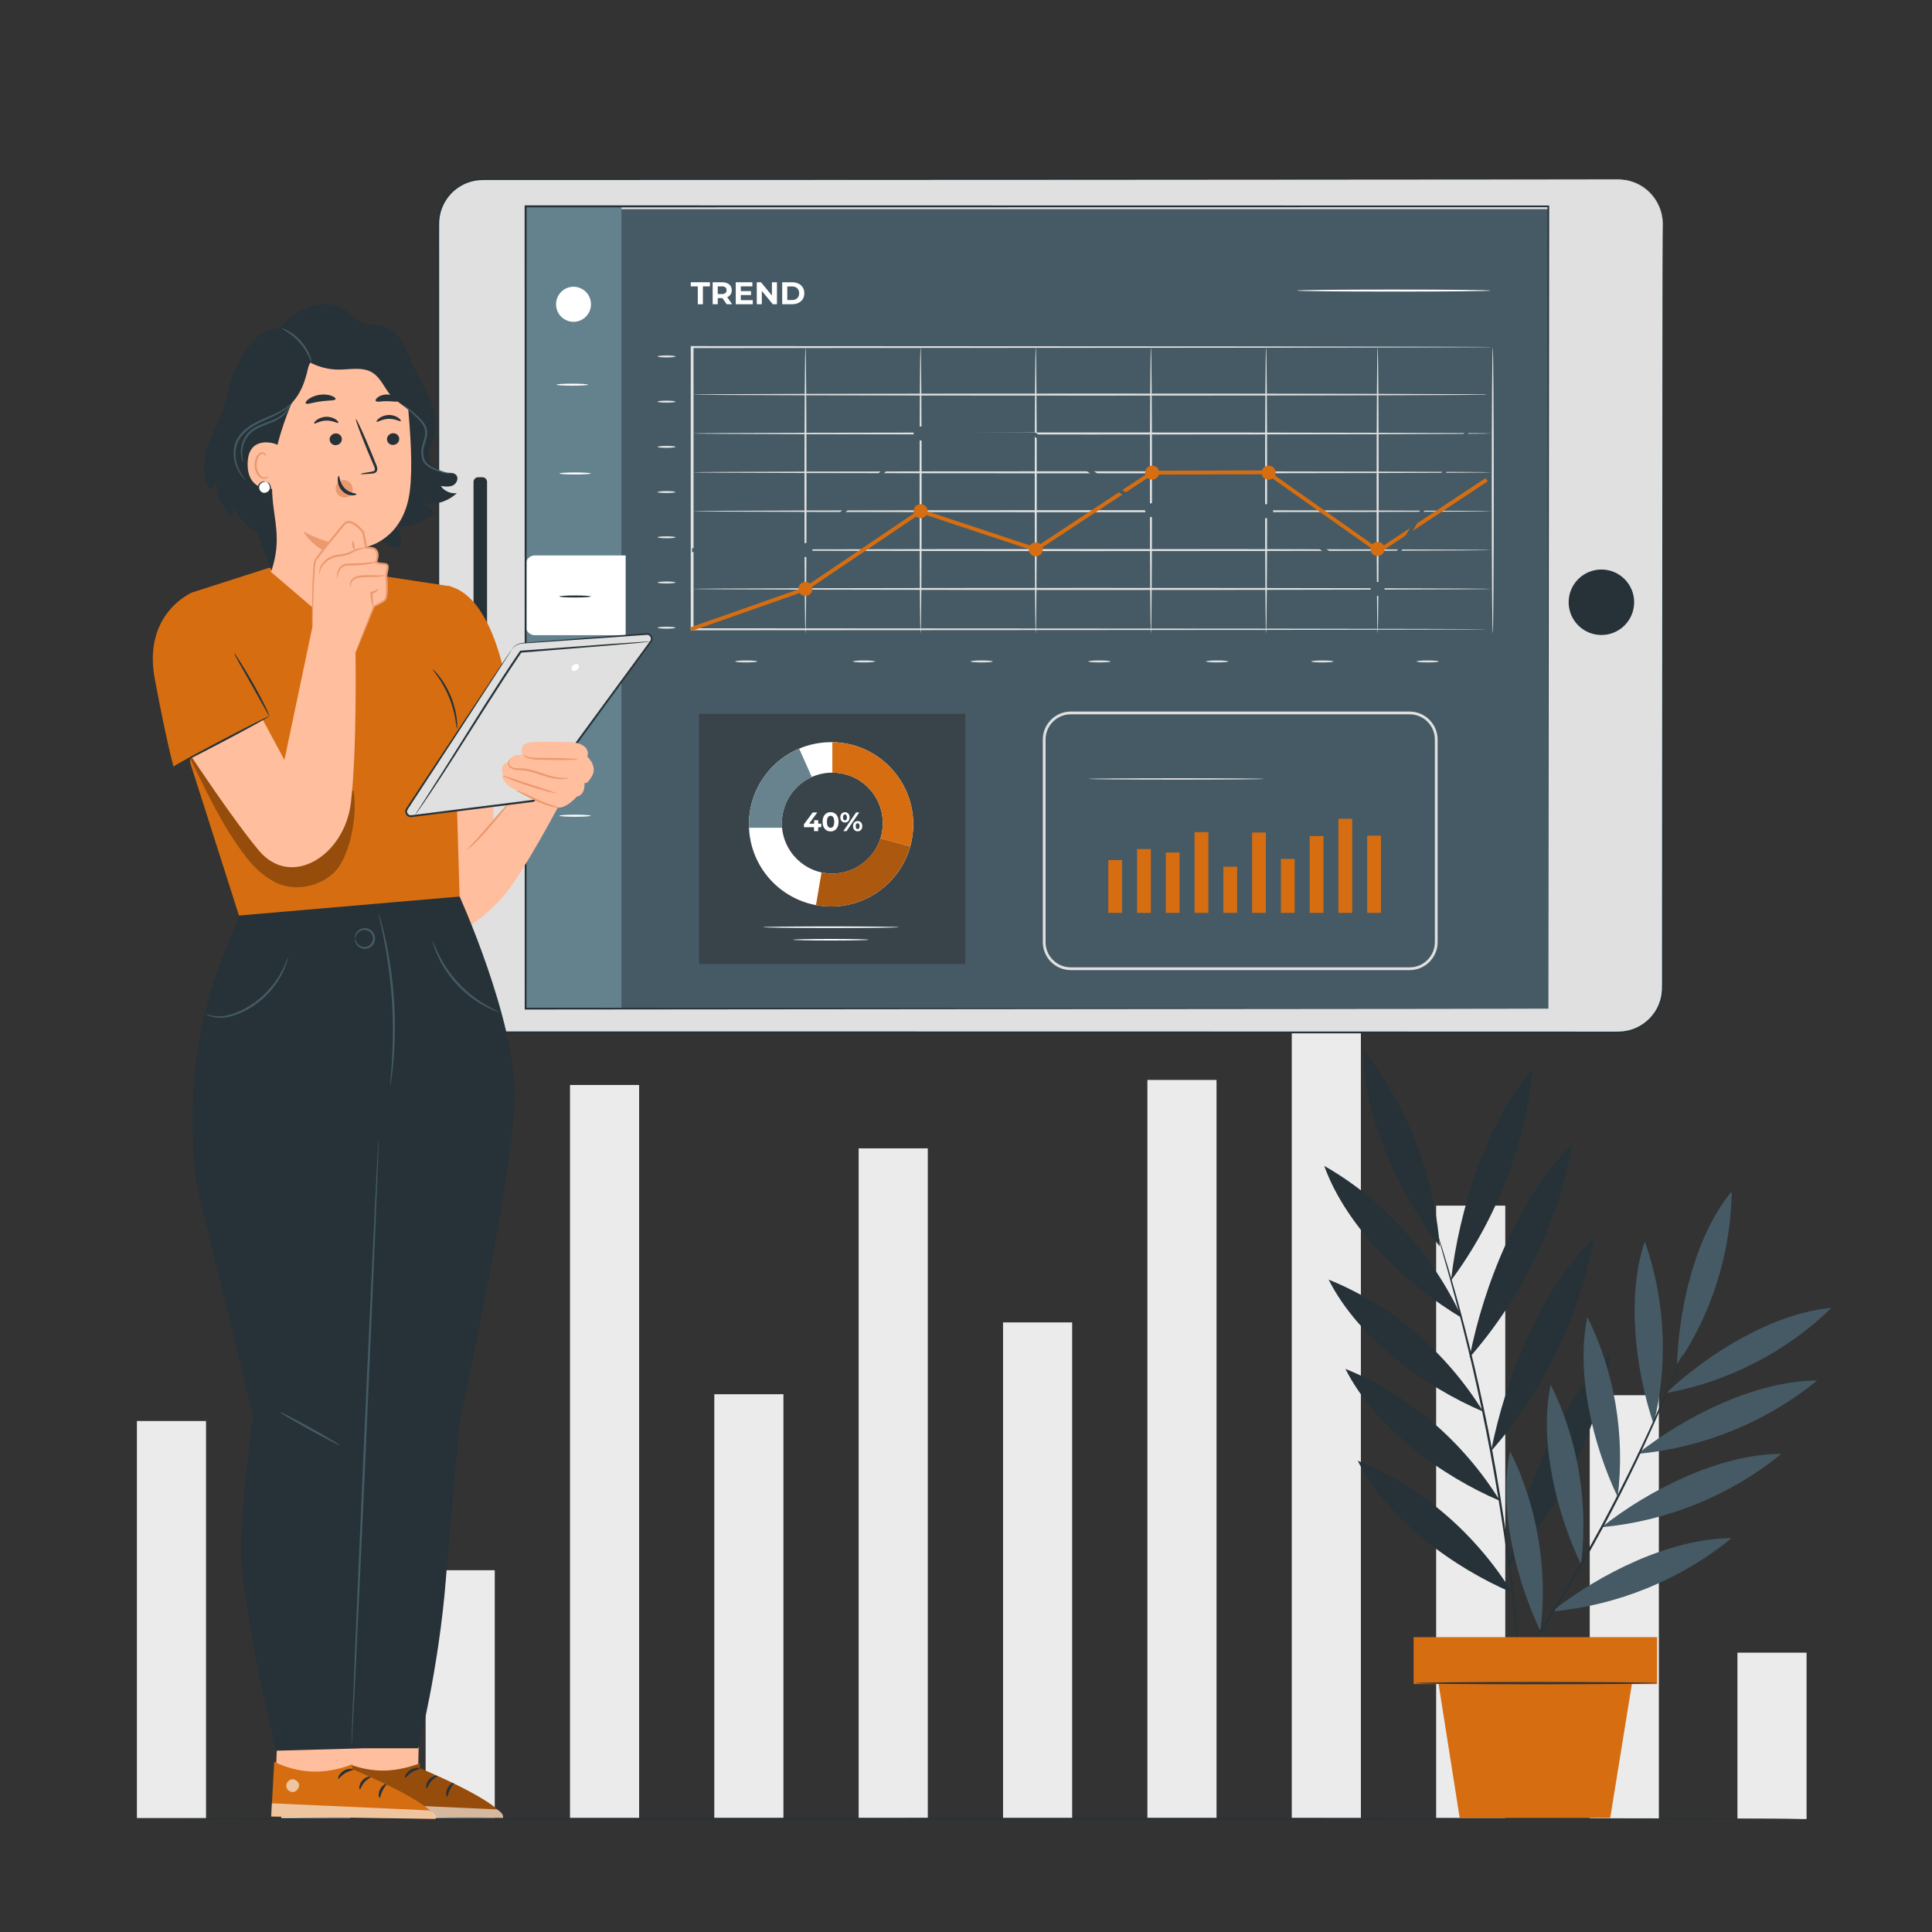 <svg width="86" height="86" viewBox="0 0 86 86" fill="none" xmlns="http://www.w3.org/2000/svg">
<rect x="0" y="0" width="86" height="86" fill="#333333" stroke="none"/>
<path d="M34.873 62.062H31.796V80.927H34.873V62.062Z" fill="#EBEBEB"/>
<path d="M73.842 62.106H70.765V80.972H73.842V62.106Z" fill="#EBEBEB"/>
<path d="M80.417 73.566H77.34V80.972H80.417V73.566Z" fill="#EBEBEB"/>
<path d="M9.171 63.254H6.094V80.928H9.171V63.254Z" fill="#EBEBEB"/>
<path d="M15.597 49.734H12.52V80.928H15.597V49.734Z" fill="#EBEBEB"/>
<path d="M22.023 69.896H18.946V80.928H22.023V69.896Z" fill="#EBEBEB"/>
<path d="M28.45 48.296H25.373V80.928H28.45V48.296Z" fill="#EBEBEB"/>
<path d="M41.299 51.117H38.222V80.927H41.299V51.117Z" fill="#EBEBEB"/>
<path d="M47.726 58.865H44.649V80.929H47.726V58.865Z" fill="#EBEBEB"/>
<path d="M54.152 48.072H51.075V80.927H54.152V48.072Z" fill="#EBEBEB"/>
<path d="M60.578 42.445H57.501V80.927H60.578V42.445Z" fill="#EBEBEB"/>
<path d="M67.005 53.667H63.928V80.928H67.005V53.667Z" fill="#EBEBEB"/>
<path d="M80.203 80.966C80.203 80.991 63.16 81.011 42.142 81.011C21.117 81.011 4.078 80.991 4.078 80.966C4.078 80.941 21.117 80.921 42.142 80.921C63.16 80.921 80.203 80.941 80.203 80.966Z" fill="#263238"/>
<path d="M67.317 70.897C64.744 69.805 61.766 67.658 60.438 65.024C63.212 66.139 65.659 68.228 67.317 70.897Z" fill="#263238"/>
<path d="M66.769 66.809C64.197 65.717 61.219 63.569 59.89 60.935C62.665 62.05 65.112 64.139 66.769 66.809Z" fill="#263238"/>
<path d="M66.02 62.835C63.448 61.743 60.47 59.595 59.142 56.961C61.916 58.076 64.363 60.165 66.02 62.835Z" fill="#263238"/>
<path d="M65.085 58.672C62.659 57.233 59.954 54.691 58.946 51.898C61.571 53.39 63.755 55.799 65.085 58.672Z" fill="#263238"/>
<path d="M64.089 55.488C62.32 53.175 60.672 49.734 60.694 46.751C62.63 49.192 63.837 52.3 64.089 55.488Z" fill="#263238"/>
<path d="M64.588 57.001C64.945 53.874 66.161 49.941 68.227 47.596C67.899 50.947 66.604 54.292 64.588 57.001Z" fill="#263238"/>
<path d="M65.415 60.422C66.045 57.198 67.636 53.21 69.981 50.948C69.364 54.408 67.74 57.778 65.415 60.422Z" fill="#263238"/>
<path d="M66.373 64.594C67.002 61.369 68.594 57.381 70.939 55.12C70.321 58.58 68.697 61.95 66.373 64.594Z" fill="#263238"/>
<path d="M67.136 69.715C67.765 66.491 69.357 62.503 71.702 60.241C71.084 63.701 69.46 67.071 67.136 69.715Z" fill="#263238"/>
<path d="M63.969 54.875C63.971 54.875 63.978 54.891 63.989 54.923C64.002 54.961 64.018 55.009 64.038 55.068C64.081 55.202 64.141 55.389 64.216 55.625C64.371 56.11 64.58 56.816 64.825 57.692C65.071 58.567 65.342 59.616 65.622 60.786C65.896 61.956 66.176 63.249 66.434 64.613C66.689 65.978 66.897 67.284 67.067 68.475C67.231 69.666 67.359 70.742 67.448 71.647C67.538 72.552 67.599 73.285 67.632 73.793C67.647 74.041 67.659 74.236 67.668 74.377C67.671 74.44 67.674 74.49 67.675 74.53C67.677 74.564 67.676 74.582 67.674 74.582C67.673 74.582 67.67 74.565 67.665 74.531C67.661 74.491 67.655 74.441 67.648 74.379C67.635 74.238 67.616 74.043 67.593 73.796C67.549 73.29 67.476 72.558 67.377 71.655C67.279 70.751 67.144 69.677 66.975 68.488C66.801 67.299 66.59 65.995 66.335 64.632C66.078 63.269 65.801 61.978 65.532 60.807C65.257 59.637 64.994 58.588 64.756 57.711C64.52 56.833 64.322 56.124 64.179 55.637C64.111 55.398 64.057 55.21 64.019 55.074C64.003 55.014 63.99 54.965 63.98 54.926C63.971 54.893 63.968 54.876 63.969 54.875Z" fill="#263238"/>
<path d="M68.568 72.599C67.478 70.315 66.684 67.103 67.219 64.596C68.43 67.02 68.909 69.866 68.568 72.599Z" fill="#455A64"/>
<path d="M70.376 69.64C69.285 67.356 68.492 64.144 69.028 61.637C70.237 64.061 70.717 66.907 70.376 69.64Z" fill="#455A64"/>
<path d="M72.008 66.633C70.918 64.348 70.124 61.136 70.66 58.629C71.87 61.053 72.349 63.9 72.008 66.633Z" fill="#455A64"/>
<path d="M73.608 63.391C72.796 60.972 72.389 57.676 73.217 55.265C74.13 57.838 74.269 60.728 73.608 63.391Z" fill="#455A64"/>
<path d="M74.651 60.732C74.731 58.16 75.487 54.938 77.085 53.038C77.046 55.796 76.18 58.533 74.651 60.732Z" fill="#455A64"/>
<path d="M74.169 62.009C76.061 60.224 78.938 58.451 81.525 58.219C79.533 60.166 76.916 61.514 74.169 62.009Z" fill="#455A64"/>
<path d="M72.894 64.715C75.014 63.035 78.165 61.457 80.888 61.451C78.65 63.289 75.806 64.45 72.894 64.715Z" fill="#455A64"/>
<path d="M71.3 67.978C73.421 66.298 76.571 64.721 79.295 64.715C77.057 66.553 74.213 67.714 71.3 67.978Z" fill="#455A64"/>
<path d="M69.079 71.734C71.2 70.054 74.35 68.477 77.074 68.47C74.836 70.309 71.992 71.47 69.079 71.734Z" fill="#455A64"/>
<path d="M74.899 60.267C74.9 60.268 74.896 60.282 74.887 60.31C74.875 60.343 74.861 60.382 74.843 60.431C74.8 60.544 74.741 60.699 74.666 60.894C74.511 61.295 74.275 61.871 73.972 62.578C73.367 63.992 72.47 65.922 71.356 67.989C70.798 69.022 70.239 69.992 69.715 70.864C69.186 71.733 68.696 72.507 68.269 73.147C67.844 73.788 67.491 74.301 67.24 74.65C67.117 74.819 67.02 74.953 66.95 75.051C66.918 75.093 66.893 75.126 66.872 75.154C66.854 75.177 66.844 75.189 66.843 75.188C66.842 75.186 66.849 75.173 66.864 75.149C66.883 75.119 66.906 75.084 66.934 75.04C67.001 74.939 67.093 74.802 67.209 74.629C67.451 74.273 67.795 73.755 68.213 73.11C68.632 72.466 69.115 71.689 69.639 70.818C70.158 69.944 70.714 68.975 71.272 67.944C72.385 65.879 73.29 63.957 73.91 62.551C74.221 61.848 74.466 61.276 74.631 60.879C74.713 60.687 74.778 60.535 74.825 60.424C74.847 60.376 74.864 60.338 74.878 60.306C74.89 60.28 74.897 60.267 74.899 60.267Z" fill="#263238"/>
<path d="M73.763 72.876H62.925V74.965H64.038L64.976 80.922H71.676L72.64 74.965H73.763V72.876Z" fill="#D66D11"/>
<path d="M73.76 74.921C73.76 74.893 71.351 74.871 68.38 74.871C65.408 74.871 63 74.893 63 74.921C63 74.949 65.408 74.972 68.38 74.972C71.351 74.972 73.76 74.949 73.76 74.921Z" fill="#263238"/>
<path d="M74.019 9.959V43.971C74.019 45.068 73.129 45.957 72.032 45.957H21.494C20.397 45.957 19.507 45.068 19.507 43.971V9.959C19.507 8.862 20.397 7.973 21.494 7.973H72.032C73.129 7.972 74.019 8.862 74.019 9.959Z" fill="#E0E0E0"/>
<path d="M74.018 9.959C74.018 9.959 74.014 9.919 74.01 9.841C74.007 9.763 73.992 9.646 73.957 9.496C73.924 9.345 73.854 9.163 73.741 8.965C73.626 8.768 73.456 8.557 73.214 8.377C73.096 8.284 72.954 8.209 72.801 8.138C72.644 8.08 72.475 8.021 72.29 8.003C72.106 7.979 71.91 7.985 71.707 7.985C71.502 7.985 71.29 7.985 71.069 7.986C70.184 7.987 69.164 7.988 68.016 7.99C63.421 7.993 56.773 7.998 48.559 8.004C44.451 8.006 39.952 8.008 35.122 8.01C32.707 8.01 30.21 8.011 27.637 8.012C26.351 8.012 25.046 8.013 23.723 8.013C23.061 8.013 22.395 8.013 21.725 8.013C21.556 8.013 21.39 8.01 21.228 8.034C21.064 8.052 20.906 8.102 20.752 8.161C20.448 8.289 20.173 8.492 19.968 8.754C19.763 9.015 19.621 9.329 19.573 9.66C19.544 9.825 19.549 9.993 19.548 10.165L19.548 10.68C19.548 11.367 19.549 12.059 19.549 12.754C19.549 14.144 19.549 15.55 19.549 16.972C19.55 19.815 19.55 22.717 19.55 25.672C19.551 31.581 19.551 37.7 19.551 43.967C19.556 44.158 19.579 44.349 19.634 44.533C19.692 44.715 19.773 44.889 19.878 45.049C19.986 45.206 20.115 45.349 20.261 45.472C20.41 45.591 20.575 45.689 20.749 45.764C20.926 45.837 21.112 45.88 21.301 45.903C21.489 45.917 21.685 45.912 21.879 45.913C22.267 45.913 22.655 45.913 23.042 45.913C24.589 45.913 26.127 45.913 27.653 45.913C30.706 45.913 33.714 45.913 36.669 45.913C42.58 45.914 48.282 45.915 53.713 45.916C59.144 45.917 64.305 45.919 69.136 45.92C69.739 45.92 70.338 45.92 70.931 45.921C71.228 45.921 71.523 45.921 71.817 45.921C71.965 45.923 72.111 45.922 72.253 45.908C72.395 45.889 72.536 45.861 72.671 45.812C73.212 45.626 73.657 45.194 73.853 44.666C73.956 44.403 73.987 44.123 73.983 43.841C73.983 43.558 73.983 43.277 73.983 42.996C73.984 40.754 73.985 38.603 73.986 36.549C73.992 28.335 73.997 21.688 74 17.093C74.004 14.797 74.007 13.013 74.008 11.803C74.01 11.199 74.012 10.739 74.013 10.428C74.015 10.118 74.018 9.959 74.018 9.959C74.018 9.959 74.021 10.118 74.022 10.428C74.023 10.739 74.025 11.199 74.027 11.803C74.029 13.014 74.032 14.797 74.035 17.093C74.039 21.688 74.044 28.335 74.05 36.549C74.05 38.603 74.052 40.755 74.053 42.997C74.053 43.277 74.053 43.559 74.053 43.842C74.058 44.124 74.025 44.42 73.919 44.691C73.717 45.238 73.256 45.686 72.695 45.88C72.555 45.93 72.409 45.96 72.261 45.98C72.112 45.994 71.963 45.995 71.817 45.994C71.523 45.994 71.228 45.994 70.931 45.994C70.338 45.994 69.74 45.994 69.136 45.995C64.305 45.996 59.145 45.997 53.713 45.999C48.282 46 42.58 46.001 36.669 46.001C33.714 46.002 30.706 46.002 27.653 46.002C26.127 46.002 24.59 46.002 23.042 46.002C22.655 46.002 22.267 46.002 21.879 46.002C21.685 46.001 21.492 46.007 21.292 45.992C21.095 45.969 20.9 45.923 20.715 45.847C20.532 45.769 20.36 45.666 20.204 45.541C20.052 45.413 19.917 45.264 19.804 45.099C19.694 44.932 19.609 44.749 19.549 44.559C19.491 44.367 19.466 44.166 19.462 43.967C19.462 37.7 19.462 31.581 19.462 25.672C19.463 22.717 19.463 19.814 19.464 16.972C19.464 15.55 19.464 14.144 19.464 12.754C19.464 12.058 19.464 11.367 19.465 10.68L19.465 10.165C19.466 9.996 19.461 9.82 19.491 9.647C19.541 9.302 19.689 8.975 19.903 8.703C20.117 8.43 20.404 8.218 20.72 8.085C20.881 8.023 21.046 7.971 21.217 7.952C21.388 7.928 21.559 7.932 21.725 7.932C22.395 7.932 23.061 7.932 23.723 7.932C25.045 7.932 26.35 7.933 27.637 7.933C30.21 7.934 32.707 7.935 35.122 7.935C39.952 7.937 44.451 7.939 48.558 7.941C56.773 7.947 63.42 7.952 68.016 7.955C69.164 7.957 70.184 7.958 71.069 7.959C71.29 7.96 71.502 7.96 71.706 7.96C71.91 7.961 72.106 7.955 72.293 7.98C72.48 8 72.651 8.06 72.809 8.12C72.963 8.191 73.106 8.268 73.225 8.363C73.468 8.545 73.638 8.759 73.753 8.958C73.865 9.159 73.934 9.342 73.965 9.494C74 9.645 74.013 9.763 74.014 9.841C74.017 9.92 74.018 9.959 74.018 9.959Z" fill="#263238"/>
<path d="M23.401 9.31L23.401 44.899H68.925V9.31H23.401Z" fill="#455A64"/>
<path d="M71.284 28.266C72.089 28.266 72.742 27.613 72.742 26.808C72.742 26.003 72.089 25.351 71.284 25.351C70.479 25.351 69.826 26.003 69.826 26.808C69.826 27.613 70.479 28.266 71.284 28.266Z" fill="#263238"/>
<path d="M21.68 21.452V32.474C21.68 32.59 21.586 32.683 21.471 32.683H21.287C21.171 32.683 21.078 32.59 21.078 32.474V21.452C21.078 21.337 21.171 21.243 21.287 21.243H21.471C21.586 21.243 21.68 21.337 21.68 21.452Z" fill="#263238"/>
<path d="M27.664 9.186H23.4V44.898H27.664V9.186Z" fill="#64818E"/>
<path d="M27.85 28.275H23.808C23.583 28.275 23.4 28.093 23.4 27.868V25.131C23.4 24.907 23.583 24.724 23.808 24.724H27.85V28.275Z" fill="white"/>
<path d="M25.53 14.325C25.1 14.325 24.752 13.975 24.752 13.544C24.752 13.114 25.1 12.764 25.53 12.764C25.959 12.764 26.307 13.114 26.307 13.544C26.307 13.975 25.959 14.325 25.53 14.325Z" fill="white"/>
<path d="M26.176 17.123C26.176 17.148 25.863 17.168 25.475 17.168C25.088 17.168 24.774 17.148 24.774 17.123C24.774 17.098 25.088 17.078 25.475 17.078C25.862 17.078 26.176 17.098 26.176 17.123Z" fill="white"/>
<path d="M26.301 21.075C26.301 21.1 25.987 21.12 25.6 21.12C25.213 21.12 24.899 21.1 24.899 21.075C24.899 21.051 25.213 21.031 25.6 21.031C25.987 21.031 26.301 21.051 26.301 21.075Z" fill="white"/>
<path d="M26.301 31.127C26.301 31.152 25.987 31.172 25.6 31.172C25.213 31.172 24.899 31.152 24.899 31.127C24.899 31.102 25.213 31.082 25.6 31.082C25.987 31.082 26.301 31.102 26.301 31.127Z" fill="white"/>
<path d="M26.301 36.311C26.301 36.336 25.987 36.356 25.599 36.356C25.212 36.356 24.898 36.336 24.898 36.311C24.898 36.286 25.212 36.266 25.599 36.266C25.987 36.266 26.301 36.286 26.301 36.311Z" fill="white"/>
<path d="M26.301 26.551C26.301 26.576 25.987 26.596 25.599 26.596C25.212 26.596 24.898 26.576 24.898 26.551C24.898 26.526 25.212 26.506 25.599 26.506C25.987 26.506 26.301 26.526 26.301 26.551Z" fill="#263238"/>
<path d="M68.921 44.897C68.921 44.589 68.906 30.728 68.884 9.186L68.921 9.223C55.942 9.225 40.272 9.228 23.401 9.231H23.397L23.442 9.186C23.44 22.066 23.439 34.244 23.438 44.897L23.397 44.857C50.427 44.881 68.568 44.897 68.921 44.897C68.569 44.898 50.427 44.914 23.398 44.938H23.357V44.897C23.356 34.244 23.354 22.066 23.353 9.186V9.141H23.397H23.401C40.272 9.144 55.942 9.146 68.921 9.149H68.958V9.186C68.936 30.728 68.921 44.589 68.921 44.897Z" fill="#263238"/>
<path d="M55.07 38.581H54.457V40.635H55.07V38.581Z" fill="#D66D11"/>
<path d="M49.947 38.285H49.334V40.636H49.947V38.285Z" fill="#D66D11"/>
<path d="M51.229 37.794H50.615V40.636H51.229V37.794Z" fill="#D66D11"/>
<path d="M52.507 37.949H51.894V40.636H52.507V37.949Z" fill="#D66D11"/>
<path d="M53.789 37.04H53.175V40.635H53.789V37.04Z" fill="#D66D11"/>
<path d="M56.349 37.058H55.735V40.635H56.349V37.058Z" fill="#D66D11"/>
<path d="M57.63 38.233H57.017V40.636H57.63V38.233Z" fill="#D66D11"/>
<path d="M58.912 37.216H58.298V40.636H58.912V37.216Z" fill="#D66D11"/>
<path d="M60.191 36.446H59.577V40.636H60.191V36.446Z" fill="#D66D11"/>
<path d="M61.472 37.198H60.858V40.635H61.472V37.198Z" fill="#D66D11"/>
<path d="M62.749 43.183H47.664C46.977 43.183 46.419 42.625 46.419 41.938V32.919C46.419 32.233 46.977 31.674 47.664 31.674H62.749C63.435 31.674 63.994 32.233 63.994 32.919V41.938C63.994 42.625 63.435 43.183 62.749 43.183ZM47.664 31.797C47.045 31.797 46.542 32.3 46.542 32.919V41.938C46.542 42.557 47.045 43.06 47.664 43.06H62.749C63.367 43.06 63.871 42.557 63.871 41.938V32.919C63.871 32.3 63.367 31.797 62.749 31.797H47.664Z" fill="#E0E0E0"/>
<path d="M56.251 34.672C56.251 34.69 54.506 34.705 52.354 34.705C50.201 34.705 48.456 34.69 48.456 34.672C48.456 34.655 50.201 34.641 52.354 34.641C54.506 34.64 56.251 34.655 56.251 34.672Z" fill="#E0E0E0"/>
<path d="M31.115 31.775V42.913H32.463H34.318H42.967V31.775H31.115Z" fill="#39444A"/>
<path d="M36.995 33.037C34.975 33.037 33.338 34.675 33.338 36.694C33.338 38.714 34.975 40.352 36.995 40.352C39.014 40.352 40.652 38.714 40.652 36.694C40.652 34.675 39.014 33.037 36.995 33.037ZM37.05 38.886C35.809 38.886 34.803 37.88 34.803 36.639C34.803 35.399 35.809 34.393 37.05 34.393C38.291 34.393 39.296 35.399 39.296 36.639C39.296 37.88 38.291 38.886 37.05 38.886Z" fill="white"/>
<path d="M37.05 33.04C37.05 33.429 37.05 33.954 37.05 34.394C38.29 34.394 39.296 35.4 39.296 36.64C39.296 36.878 39.258 37.107 39.19 37.321L40.516 37.681C40.603 37.367 40.651 37.037 40.651 36.696C40.651 34.694 39.044 33.07 37.05 33.04Z" fill="#D66D11"/>
<path d="M34.804 36.639C34.804 35.724 35.351 34.938 36.136 34.587L35.573 33.324C34.26 33.879 33.339 35.179 33.339 36.694C33.339 36.745 33.34 36.797 33.343 36.847H34.814C34.808 36.779 34.804 36.709 34.804 36.639Z" fill="#68828E"/>
<path d="M37.045 38.886C36.882 38.886 36.723 38.868 36.57 38.835C36.514 39.161 36.407 39.793 36.323 40.29C36.54 40.33 36.762 40.352 36.99 40.352C38.668 40.352 40.082 39.221 40.512 37.68L39.187 37.321C38.898 38.229 38.048 38.886 37.045 38.886Z" fill="#D66D11"/>
<g opacity="0.3">
<path d="M37.045 38.886C36.882 38.886 36.723 38.868 36.57 38.835C36.514 39.161 36.407 39.793 36.323 40.29C36.54 40.33 36.762 40.352 36.99 40.352C38.668 40.352 40.082 39.221 40.512 37.68L39.187 37.321C38.898 38.229 38.048 38.886 37.045 38.886Z" fill="black" fill-opacity="0.66"/>
</g>
<path d="M36.556 36.821H36.421V36.996H36.233V36.821H35.786V36.692L36.178 36.165H36.38L36.016 36.664H36.24V36.509H36.421V36.664H36.557V36.821H36.556Z" fill="white"/>
<path d="M36.615 36.581C36.615 36.306 36.767 36.151 36.972 36.151C37.177 36.151 37.328 36.306 37.328 36.581C37.328 36.855 37.177 37.01 36.972 37.01C36.767 37.01 36.615 36.855 36.615 36.581ZM37.134 36.581C37.134 36.392 37.068 36.313 36.972 36.313C36.877 36.313 36.81 36.392 36.81 36.581C36.81 36.769 36.877 36.848 36.972 36.848C37.068 36.848 37.134 36.769 37.134 36.581Z" fill="white"/>
<path d="M37.406 36.384C37.406 36.244 37.492 36.155 37.613 36.155C37.734 36.155 37.818 36.243 37.818 36.384C37.818 36.526 37.734 36.613 37.613 36.613C37.492 36.613 37.406 36.524 37.406 36.384ZM37.7 36.384C37.7 36.295 37.665 36.252 37.613 36.252C37.562 36.252 37.526 36.296 37.526 36.384C37.526 36.472 37.562 36.516 37.613 36.516C37.665 36.516 37.7 36.473 37.7 36.384ZM38.108 36.164H38.249L37.682 36.996H37.54L38.108 36.164ZM37.971 36.776C37.971 36.636 38.057 36.547 38.177 36.547C38.298 36.547 38.383 36.636 38.383 36.776C38.383 36.916 38.298 37.005 38.177 37.005C38.057 37.005 37.971 36.916 37.971 36.776ZM38.264 36.776C38.264 36.688 38.229 36.644 38.177 36.644C38.126 36.644 38.09 36.687 38.09 36.776C38.09 36.865 38.126 36.908 38.177 36.908C38.229 36.908 38.264 36.864 38.264 36.776Z" fill="white"/>
<path d="M40.009 41.273C40.009 41.292 38.654 41.308 36.983 41.308C35.312 41.308 33.957 41.292 33.957 41.273C33.957 41.254 35.312 41.238 36.983 41.238C38.654 41.238 40.009 41.254 40.009 41.273Z" fill="white"/>
<path d="M38.664 41.831C38.664 41.85 37.913 41.865 36.986 41.865C36.059 41.865 35.307 41.85 35.307 41.831C35.307 41.811 36.059 41.796 36.986 41.796C37.913 41.796 38.664 41.811 38.664 41.831Z" fill="white"/>
<path d="M66.405 15.45C66.405 15.45 66.345 15.452 66.228 15.454C66.108 15.454 65.935 15.456 65.708 15.458C65.246 15.459 64.571 15.462 63.697 15.465C61.943 15.468 59.397 15.473 56.218 15.479C49.853 15.483 40.955 15.488 30.809 15.494L30.872 15.45C30.872 17.446 30.872 19.517 30.873 21.636C30.872 23.82 30.872 25.952 30.872 28.011L30.809 27.966C40.892 27.972 49.725 27.978 56.041 27.982C59.196 27.987 61.721 27.992 63.462 27.995C64.329 27.998 64.999 28.001 65.456 28.003C65.681 28.004 65.853 28.006 65.972 28.007C66.088 28.008 66.147 28.011 66.147 28.011C66.147 28.011 66.088 28.014 65.972 28.015C65.853 28.016 65.681 28.017 65.456 28.019C64.999 28.02 64.329 28.023 63.462 28.026C61.721 28.029 59.196 28.034 56.041 28.04C49.725 28.044 40.892 28.049 30.809 28.055H30.747V28.011C30.747 25.952 30.746 23.82 30.746 21.636C30.746 19.517 30.747 17.446 30.747 15.449V15.405H30.809C40.956 15.411 49.853 15.416 56.218 15.42C59.397 15.426 61.943 15.431 63.697 15.434C64.571 15.437 65.247 15.44 65.708 15.441C65.935 15.443 66.108 15.444 66.228 15.445C66.345 15.447 66.405 15.45 66.405 15.45Z" fill="#E0E0E0"/>
<path d="M66.404 17.564C66.404 17.589 58.435 17.61 48.607 17.61C38.776 17.61 30.808 17.589 30.808 17.564C30.808 17.539 38.776 17.519 48.607 17.519C58.435 17.519 66.404 17.539 66.404 17.564Z" fill="#E0E0E0"/>
<path d="M66.404 19.295C66.404 19.32 58.435 19.341 48.607 19.341C38.776 19.341 30.808 19.32 30.808 19.295C30.808 19.27 38.776 19.25 48.607 19.25C58.435 19.25 66.404 19.27 66.404 19.295Z" fill="#E0E0E0"/>
<path d="M66.404 21.024C66.404 21.049 58.435 21.07 48.607 21.07C38.776 21.07 30.808 21.049 30.808 21.024C30.808 20.999 38.776 20.979 48.607 20.979C58.435 20.979 66.404 20.999 66.404 21.024Z" fill="#E0E0E0"/>
<path d="M66.404 22.755C66.404 22.78 58.435 22.801 48.607 22.801C38.776 22.801 30.808 22.78 30.808 22.755C30.808 22.73 38.776 22.71 48.607 22.71C58.435 22.71 66.404 22.73 66.404 22.755Z" fill="#E0E0E0"/>
<path d="M66.404 24.485C66.404 24.51 58.435 24.531 48.607 24.531C38.776 24.531 30.808 24.51 30.808 24.485C30.808 24.46 38.776 24.44 48.607 24.44C58.435 24.44 66.404 24.46 66.404 24.485Z" fill="#E0E0E0"/>
<path d="M30.808 26.215C30.808 26.19 38.777 26.17 48.605 26.17C58.437 26.17 66.404 26.19 66.404 26.215C66.404 26.24 58.437 26.261 48.605 26.261C38.777 26.261 30.808 26.24 30.808 26.215Z" fill="#E0E0E0"/>
<path d="M35.855 28.202C35.83 28.202 35.809 25.348 35.809 21.826C35.809 18.304 35.83 15.45 35.855 15.45C35.88 15.45 35.9 18.304 35.9 21.826C35.9 25.348 35.88 28.202 35.855 28.202Z" fill="#E0E0E0"/>
<path d="M40.979 28.202C40.954 28.202 40.934 25.348 40.934 21.826C40.934 18.304 40.954 15.45 40.979 15.45C41.004 15.45 41.025 18.304 41.025 21.826C41.025 25.348 41.004 28.202 40.979 28.202Z" fill="#E0E0E0"/>
<path d="M46.105 28.202C46.08 28.202 46.059 25.348 46.059 21.826C46.059 18.304 46.08 15.45 46.105 15.45C46.13 15.45 46.15 18.304 46.15 21.826C46.15 25.348 46.13 28.202 46.105 28.202Z" fill="#E0E0E0"/>
<path d="M51.233 28.202C51.208 28.202 51.187 25.347 51.187 21.826C51.187 18.304 51.208 15.45 51.233 15.45C51.258 15.45 51.279 18.304 51.279 21.826C51.279 25.347 51.258 28.202 51.233 28.202Z" fill="#E0E0E0"/>
<path d="M56.358 28.202C56.333 28.202 56.313 25.347 56.313 21.826C56.313 18.304 56.333 15.45 56.358 15.45C56.383 15.45 56.404 18.304 56.404 21.826C56.404 25.347 56.383 28.202 56.358 28.202Z" fill="#E0E0E0"/>
<path d="M61.324 28.202C61.299 28.202 61.278 25.348 61.278 21.826C61.278 18.304 61.299 15.45 61.324 15.45C61.349 15.45 61.369 18.304 61.369 21.826C61.369 25.348 61.349 28.202 61.324 28.202Z" fill="#E0E0E0"/>
<path d="M66.448 28.202C66.423 28.202 66.402 25.348 66.402 21.826C66.402 18.304 66.423 15.45 66.448 15.45C66.473 15.45 66.493 18.304 66.493 21.826C66.494 25.348 66.473 28.202 66.448 28.202Z" fill="#E0E0E0"/>
<path d="M36.164 26.215C36.164 26.388 36.024 26.527 35.852 26.527C35.68 26.527 35.54 26.388 35.54 26.215C35.54 26.043 35.68 25.903 35.852 25.903C36.024 25.903 36.164 26.043 36.164 26.215Z" fill="#D66D11"/>
<path d="M41.292 22.755C41.292 22.927 41.152 23.067 40.98 23.067C40.807 23.067 40.668 22.927 40.668 22.755C40.668 22.582 40.807 22.443 40.98 22.443C41.152 22.443 41.292 22.582 41.292 22.755Z" fill="#D66D11"/>
<path d="M46.417 24.455C46.417 24.628 46.277 24.767 46.105 24.767C45.933 24.767 45.793 24.628 45.793 24.455C45.793 24.283 45.933 24.143 46.105 24.143C46.277 24.143 46.417 24.283 46.417 24.455Z" fill="#D66D11"/>
<path d="M51.512 20.811C51.767 21.145 51.389 21.523 51.055 21.268C50.801 20.934 51.178 20.557 51.512 20.811Z" fill="#D66D11"/>
<path d="M56.697 20.811C56.952 21.145 56.574 21.523 56.24 21.268C55.986 20.934 56.364 20.557 56.697 20.811Z" fill="#D66D11"/>
<path d="M61.549 24.208C61.804 24.542 61.426 24.92 61.092 24.665C60.838 24.331 61.215 23.954 61.549 24.208Z" fill="#D66D11"/>
<path d="M41.292 19.295C41.292 19.467 41.152 19.607 40.98 19.607C40.807 19.607 40.668 19.467 40.668 19.295C40.668 19.123 40.807 18.983 40.98 18.983C41.152 18.983 41.292 19.123 41.292 19.295Z" fill="#455A64"/>
<path d="M36.164 24.485C36.164 24.658 36.024 24.797 35.852 24.797C35.68 24.797 35.54 24.658 35.54 24.485C35.54 24.313 35.68 24.173 35.852 24.173C36.024 24.173 36.164 24.313 36.164 24.485Z" fill="#455A64"/>
<path d="M61.55 25.987C61.804 26.321 61.426 26.698 61.092 26.444C60.838 26.11 61.215 25.732 61.55 25.987Z" fill="#455A64"/>
<path d="M56.673 22.755C56.673 22.927 56.533 23.067 56.361 23.067C56.188 23.067 56.049 22.927 56.049 22.755C56.049 22.582 56.188 22.443 56.361 22.443C56.533 22.443 56.673 22.582 56.673 22.755Z" fill="#455A64"/>
<path d="M51.595 22.71C51.595 22.882 51.456 23.022 51.283 23.022C51.111 23.022 50.971 22.882 50.971 22.71C50.971 22.537 51.111 22.398 51.283 22.398C51.456 22.398 51.595 22.537 51.595 22.71Z" fill="#455A64"/>
<path d="M33.712 29.443C33.712 29.468 33.491 29.488 33.218 29.488C32.946 29.488 32.724 29.468 32.724 29.443C32.724 29.417 32.946 29.397 33.218 29.397C33.491 29.397 33.712 29.417 33.712 29.443Z" fill="#E0E0E0"/>
<path d="M38.953 29.443C38.953 29.468 38.732 29.488 38.46 29.488C38.187 29.488 37.966 29.468 37.966 29.443C37.966 29.417 38.187 29.397 38.46 29.397C38.732 29.397 38.953 29.417 38.953 29.443Z" fill="#E0E0E0"/>
<path d="M44.191 29.443C44.191 29.468 43.97 29.488 43.697 29.488C43.425 29.488 43.204 29.468 43.204 29.443C43.204 29.417 43.425 29.397 43.697 29.397C43.97 29.397 44.191 29.417 44.191 29.443Z" fill="#E0E0E0"/>
<path d="M49.432 29.443C49.432 29.468 49.211 29.488 48.939 29.488C48.666 29.488 48.445 29.468 48.445 29.443C48.445 29.417 48.666 29.397 48.939 29.397C49.211 29.397 49.432 29.417 49.432 29.443Z" fill="#E0E0E0"/>
<path d="M54.672 29.443C54.672 29.468 54.451 29.488 54.179 29.488C53.906 29.488 53.685 29.468 53.685 29.443C53.685 29.417 53.906 29.397 54.179 29.397C54.452 29.397 54.672 29.417 54.672 29.443Z" fill="#E0E0E0"/>
<path d="M59.356 29.443C59.356 29.468 59.135 29.489 58.863 29.489C58.59 29.489 58.369 29.468 58.369 29.443C58.369 29.418 58.59 29.398 58.863 29.398C59.136 29.398 59.356 29.418 59.356 29.443Z" fill="#E0E0E0"/>
<path d="M64.043 29.443C64.043 29.468 63.822 29.488 63.549 29.488C63.277 29.488 63.056 29.468 63.056 29.443C63.056 29.417 63.277 29.397 63.549 29.397C63.822 29.397 64.043 29.417 64.043 29.443Z" fill="#E0E0E0"/>
<path d="M30.067 27.941C30.067 27.966 29.889 27.987 29.669 27.987C29.448 27.987 29.27 27.966 29.27 27.941C29.27 27.916 29.448 27.895 29.669 27.895C29.889 27.895 30.067 27.916 30.067 27.941Z" fill="#E0E0E0"/>
<path d="M30.067 25.929C30.067 25.954 29.889 25.974 29.669 25.974C29.448 25.974 29.27 25.954 29.27 25.929C29.27 25.904 29.448 25.883 29.669 25.883C29.889 25.883 30.067 25.904 30.067 25.929Z" fill="#E0E0E0"/>
<path d="M30.067 23.916C30.067 23.941 29.889 23.962 29.669 23.962C29.448 23.962 29.27 23.941 29.27 23.916C29.27 23.891 29.448 23.871 29.669 23.871C29.889 23.871 30.067 23.891 30.067 23.916Z" fill="#E0E0E0"/>
<path d="M30.067 21.904C30.067 21.929 29.889 21.949 29.669 21.949C29.448 21.949 29.27 21.929 29.27 21.904C29.27 21.879 29.448 21.858 29.669 21.858C29.889 21.858 30.067 21.879 30.067 21.904Z" fill="#E0E0E0"/>
<path d="M30.067 19.892C30.067 19.917 29.889 19.937 29.669 19.937C29.448 19.937 29.27 19.917 29.27 19.892C29.27 19.866 29.448 19.846 29.669 19.846C29.889 19.846 30.067 19.866 30.067 19.892Z" fill="#E0E0E0"/>
<path d="M30.067 17.879C30.067 17.904 29.889 17.925 29.669 17.925C29.448 17.925 29.27 17.904 29.27 17.879C29.27 17.854 29.448 17.834 29.669 17.834C29.889 17.834 30.067 17.854 30.067 17.879Z" fill="#E0E0E0"/>
<path d="M30.067 15.867C30.067 15.892 29.889 15.912 29.668 15.912C29.448 15.912 29.27 15.892 29.27 15.867C29.27 15.841 29.448 15.821 29.668 15.821C29.889 15.821 30.067 15.841 30.067 15.867Z" fill="#E0E0E0"/>
<path d="M30.774 28.092L30.717 27.93L35.814 26.138L40.967 22.66L46.094 24.361L51.259 20.954L56.432 20.939L56.454 20.954L61.369 24.427L66.131 21.28L66.226 21.424L61.366 24.635L61.318 24.601L56.378 21.111L51.311 21.126L46.119 24.55L40.993 22.85L35.882 26.297L30.774 28.092Z" fill="#D66D11"/>
<path d="M61.397 26.253L56.379 22.842H51.207L46.033 19.427L41.015 19.381L35.889 24.572H30.808V24.4H35.817L40.944 19.209L46.085 19.255L51.259 22.67H56.432L61.339 26.006L66.241 17.393L66.39 17.478L61.397 26.253Z" fill="#455A64"/>
<path d="M66.35 12.934C66.35 12.959 64.417 12.979 62.033 12.979C59.649 12.979 57.716 12.958 57.716 12.934C57.716 12.909 59.649 12.889 62.033 12.889C64.417 12.889 66.35 12.909 66.35 12.934Z" fill="white"/>
<path d="M31.061 12.748H30.748V12.564H31.601V12.748H31.288V13.543H31.061V12.748Z" fill="white"/>
<path d="M32.347 13.543L32.158 13.27H32.147H31.95V13.543H31.723V12.564H32.147C32.409 12.564 32.573 12.7 32.573 12.919C32.573 13.066 32.498 13.174 32.371 13.228L32.591 13.543L32.347 13.543ZM32.135 12.748H31.95V13.09H32.135C32.273 13.09 32.343 13.025 32.343 12.919C32.343 12.811 32.273 12.748 32.135 12.748Z" fill="white"/>
<path d="M33.509 13.361V13.543H32.751V12.564H33.491V12.746H32.976V12.958H33.431V13.134H32.976V13.361L33.509 13.361Z" fill="white"/>
<path d="M34.585 12.564V13.543H34.4L33.911 12.948V13.543H33.687V12.564H33.875L34.362 13.158V12.564H34.585Z" fill="white"/>
<path d="M34.818 12.564H35.263C35.583 12.564 35.803 12.757 35.803 13.053C35.803 13.35 35.583 13.543 35.263 13.543H34.818V12.564ZM35.252 13.357C35.446 13.357 35.574 13.241 35.574 13.053C35.574 12.866 35.446 12.75 35.252 12.75H35.045V13.357H35.252Z" fill="white"/>
<path d="M22.573 35.852L21.968 36.607V35.307H20.063C20.063 35.307 19.851 38.285 19.897 38.92C19.942 39.556 20.653 41.37 20.653 41.37C20.653 41.37 21.726 40.78 22.573 39.692C23.419 38.603 24.826 35.952 24.826 35.952L23.359 35.066L22.573 35.852Z" fill="#FFBE9D"/>
<path d="M22.691 35.712C22.701 35.721 22.602 35.845 22.442 36.045C22.282 36.244 22.059 36.518 21.805 36.815C21.55 37.112 21.31 37.373 21.123 37.55C20.938 37.729 20.807 37.822 20.8 37.813C20.791 37.803 20.906 37.694 21.078 37.506C21.251 37.319 21.482 37.053 21.737 36.757C22.241 36.161 22.67 35.692 22.691 35.712Z" fill="#EB996E"/>
<path d="M22.636 30.982C22.636 30.982 22.093 26.537 19.948 26.082L18.836 30.355L19.76 33.436L22.823 33.018L22.636 30.982Z" fill="#D66D11"/>
<path d="M8.461 33.936L8.562 34.253L10.671 40.86C10.671 40.86 15.868 42.836 17.735 42.053C19.603 41.271 20.467 40.16 20.467 40.16L20.05 26.098L17.087 25.649L11.977 25.274L8.554 26.372L8.461 33.936Z" fill="#D66D11"/>
<g opacity="0.3">
<path d="M14.911 36.511C12.992 35.718 11.111 34.515 9.507 33.197L8.461 33.756C9.247 35.343 9.902 36.792 10.986 38.193C11.351 38.665 11.876 39.131 12.43 39.352C13.22 39.666 14.232 39.438 14.855 38.858C15.477 38.279 15.944 36.577 15.74 35.188C15.39 35.208 15.234 36.645 14.911 36.511Z" fill="black"/>
</g>
<path d="M20.343 32.447C20.313 32.451 20.298 31.787 19.992 31.045C19.694 30.299 19.241 29.814 19.265 29.796C19.273 29.789 19.395 29.9 19.559 30.11C19.723 30.319 19.921 30.634 20.075 31.011C20.228 31.389 20.306 31.752 20.334 32.017C20.363 32.282 20.353 32.447 20.343 32.447Z" fill="#263238"/>
<path d="M20.336 21.951C20.063 21.988 19.775 21.86 19.62 21.632C19.805 21.66 20.004 21.686 20.17 21.602C20.337 21.517 20.431 21.271 20.3 21.138C20.198 21.033 20.031 21.051 19.885 21.041C19.546 21.016 19.233 20.775 19.121 20.454C18.998 20.101 19.111 19.715 19.155 19.343C19.283 18.263 18.77 17.132 17.873 16.517L15.543 15.17C14.698 16.252 14.435 17.709 14.61 19.07C14.785 20.432 15.363 21.711 16.057 22.895C16.259 23.241 16.474 23.583 16.76 23.863C17.045 24.143 17.41 24.359 17.807 24.4C17.912 24.073 17.845 23.696 17.635 23.425C18.264 23.465 18.907 23.235 19.367 22.805C19.201 22.677 19.035 22.549 18.868 22.422C19.394 22.492 19.949 22.315 20.336 21.951Z" fill="#263238"/>
<path d="M11.357 18.15C11.398 17.176 12.004 16.361 12.941 16.093L15.862 15.259C17.13 15.085 18.024 16.625 18.143 17.899C18.276 19.314 18.376 20.809 18.241 21.872C17.968 24.011 16.346 24.331 16.346 24.331C16.346 24.328 16.374 25.344 16.391 25.965L15.915 28.75L12.064 25.462L11.35 18.176C11.348 18.14 11.355 18.198 11.357 18.15Z" fill="#FFBE9D"/>
<path d="M17.77 19.522C17.779 19.666 17.666 19.793 17.515 19.805C17.365 19.818 17.236 19.712 17.226 19.568C17.217 19.424 17.331 19.297 17.481 19.285C17.631 19.272 17.76 19.378 17.77 19.522Z" fill="#263238"/>
<path d="M17.84 18.744C17.808 18.781 17.596 18.634 17.303 18.644C17.009 18.649 16.798 18.807 16.765 18.772C16.749 18.757 16.782 18.692 16.873 18.62C16.964 18.549 17.119 18.478 17.302 18.474C17.485 18.469 17.641 18.532 17.732 18.598C17.824 18.664 17.857 18.727 17.84 18.744Z" fill="#263238"/>
<path d="M15.217 19.531C15.227 19.675 15.113 19.802 14.963 19.814C14.813 19.827 14.683 19.721 14.674 19.577C14.664 19.433 14.778 19.306 14.928 19.293C15.078 19.281 15.208 19.387 15.217 19.531Z" fill="#263238"/>
<path d="M15.06 18.822C15.027 18.859 14.815 18.712 14.522 18.722C14.228 18.727 14.018 18.885 13.985 18.85C13.969 18.835 14.001 18.77 14.093 18.698C14.183 18.628 14.339 18.557 14.521 18.552C14.704 18.547 14.86 18.61 14.951 18.676C15.043 18.742 15.076 18.806 15.06 18.822Z" fill="#263238"/>
<path d="M16.053 21.099C16.051 21.082 16.233 21.045 16.527 20.998C16.602 20.988 16.673 20.971 16.684 20.92C16.7 20.865 16.666 20.785 16.627 20.699C16.551 20.52 16.471 20.332 16.388 20.135C16.055 19.331 15.811 18.67 15.844 18.657C15.876 18.644 16.172 19.284 16.505 20.088C16.586 20.286 16.663 20.475 16.736 20.655C16.767 20.74 16.818 20.835 16.784 20.948C16.765 21.005 16.711 21.048 16.664 21.062C16.616 21.078 16.574 21.08 16.537 21.084C16.239 21.108 16.055 21.116 16.053 21.099Z" fill="#263238"/>
<path d="M13.505 23.655C13.505 23.655 14.239 25.096 16.363 24.832L16.349 24.331C16.349 24.331 14.95 24.463 13.505 23.655Z" fill="#EB996E"/>
<path d="M14.938 17.764C14.912 17.844 14.617 17.816 14.274 17.868C13.93 17.913 13.655 18.022 13.608 17.952C13.586 17.918 13.632 17.842 13.742 17.761C13.851 17.681 14.026 17.602 14.233 17.572C14.439 17.543 14.629 17.57 14.756 17.618C14.884 17.665 14.95 17.725 14.938 17.764Z" fill="#263238"/>
<path d="M17.72 17.848C17.67 17.916 17.466 17.853 17.222 17.857C16.979 17.853 16.774 17.916 16.725 17.848C16.703 17.815 16.733 17.747 16.822 17.681C16.908 17.615 17.055 17.559 17.222 17.559C17.39 17.559 17.536 17.615 17.623 17.681C17.711 17.747 17.741 17.815 17.72 17.848Z" fill="#263238"/>
<path d="M14.947 21.675C14.981 21.5 15.156 21.36 15.335 21.373C15.466 21.383 15.587 21.468 15.649 21.583C15.712 21.699 15.718 21.841 15.677 21.966L15.672 21.994C15.556 22.13 15.349 22.183 15.184 22.112C15.019 22.042 14.913 21.851 14.947 21.675Z" fill="#EB996E"/>
<path d="M15.871 21.995C15.87 21.951 15.573 21.973 15.343 21.736C15.112 21.499 15.12 21.18 15.079 21.182C15.06 21.179 15.027 21.257 15.034 21.39C15.039 21.521 15.096 21.709 15.237 21.854C15.379 21.999 15.556 22.052 15.678 22.053C15.803 22.054 15.874 22.015 15.871 21.995Z" fill="#263238"/>
<path d="M12.342 14.762C12.67 14.24 13.447 13.694 14.054 13.588C14.747 13.467 15.165 13.586 15.62 14.002C15.62 14.002 15.975 14.344 16.307 14.409C16.639 14.473 16.917 14.418 17.313 14.621C17.855 14.898 18.092 15.622 18.343 16.176C18.655 16.864 19.099 17.498 19.302 18.226C19.506 18.953 19.397 19.848 18.784 20.289C18.901 19.668 18.998 18.977 18.657 18.445C18.396 18.039 17.933 17.814 17.599 17.466C17.197 17.046 17.144 16.485 16.722 16.084C15.759 15.17 14.063 16.779 12.342 14.762Z" fill="#263238"/>
<path d="M18.461 17.671C18.21 17.062 17.939 16.45 17.511 15.951C16.978 15.33 16.21 14.915 15.398 14.811C14.586 14.707 13.738 14.915 13.066 15.381L12.898 15.395C13.418 16.055 14.251 16.456 15.091 16.452C15.592 16.45 16.134 16.321 16.563 16.579C16.976 16.826 17.132 17.345 17.472 17.686C17.703 17.918 18.013 18.06 18.237 18.299C18.475 18.551 18.596 18.889 18.711 19.217C18.86 18.705 18.663 18.163 18.461 17.671Z" fill="#263238"/>
<path d="M13.985 15.797L12.621 14.598C11.558 14.542 10.875 15.547 10.51 16.323C10.239 16.899 10.155 17.544 9.95 18.148C9.74 18.768 9.405 19.341 9.214 19.966C9.023 20.592 8.997 21.32 9.374 21.855C9.453 21.709 9.532 21.563 9.612 21.417C9.652 22.022 9.909 22.611 10.327 23.05C10.358 22.898 10.388 22.746 10.419 22.594C10.639 23.055 11.002 23.445 11.445 23.7L12.084 25.408C13.027 22.534 10.598 22.316 13.985 15.797Z" fill="#263238"/>
<path d="M13.788 16.048C13.707 16.435 13.622 16.825 13.468 17.189C13.314 17.554 13.087 17.897 12.766 18.129C12.3 18.468 11.699 18.537 11.138 18.672C10.578 18.806 9.981 19.066 9.75 19.594C9.841 18.819 10.002 18.052 10.228 17.305C10.478 16.482 10.838 15.643 11.524 15.124C12.153 14.648 13.028 14.508 13.764 14.79" fill="#263238"/>
<path d="M12.352 19.811C12.324 19.74 11 19.305 11.023 20.698C11.045 22.051 12.402 21.746 12.404 21.707C12.405 21.668 12.352 19.811 12.352 19.811Z" fill="#FFBE9D"/>
<path d="M11.944 21.201C11.938 21.197 11.921 21.218 11.882 21.237C11.843 21.256 11.777 21.269 11.706 21.244C11.562 21.195 11.437 20.97 11.425 20.726C11.42 20.603 11.443 20.485 11.485 20.387C11.524 20.287 11.587 20.217 11.659 20.203C11.73 20.185 11.782 20.227 11.799 20.265C11.818 20.302 11.81 20.329 11.817 20.332C11.821 20.335 11.846 20.308 11.834 20.253C11.828 20.226 11.811 20.194 11.779 20.169C11.746 20.143 11.698 20.131 11.648 20.137C11.543 20.146 11.451 20.244 11.405 20.351C11.354 20.459 11.324 20.592 11.331 20.73C11.345 21.003 11.489 21.255 11.686 21.308C11.781 21.331 11.86 21.301 11.901 21.268C11.943 21.234 11.949 21.204 11.944 21.201Z" fill="#EB996E"/>
<path d="M11.819 21.443C11.686 21.422 11.546 21.518 11.517 21.649C11.489 21.78 11.575 21.925 11.704 21.962C11.833 21.999 11.984 21.922 12.029 21.796C12.074 21.669 12.006 21.514 11.883 21.461" fill="white"/>
<path d="M11.876 21.46C11.869 21.468 11.966 21.504 12.003 21.638C12.021 21.702 12.014 21.788 11.956 21.852C11.901 21.916 11.8 21.958 11.706 21.931C11.613 21.904 11.549 21.815 11.537 21.731C11.521 21.646 11.562 21.57 11.61 21.525C11.713 21.431 11.814 21.452 11.812 21.441C11.813 21.438 11.791 21.428 11.748 21.428C11.707 21.428 11.643 21.443 11.582 21.492C11.521 21.538 11.464 21.631 11.48 21.739C11.493 21.843 11.567 21.954 11.689 21.991C11.812 22.024 11.934 21.97 12 21.889C12.07 21.805 12.071 21.696 12.045 21.625C12.019 21.551 11.973 21.505 11.937 21.482C11.901 21.46 11.877 21.457 11.876 21.46Z" fill="#263238"/>
<path d="M10.95 21.38C10.947 21.382 10.933 21.371 10.908 21.349C10.883 21.327 10.846 21.294 10.805 21.245C10.72 21.15 10.61 20.997 10.523 20.784C10.436 20.572 10.376 20.294 10.415 19.988C10.45 19.681 10.625 19.361 10.895 19.133C11.162 18.901 11.468 18.758 11.741 18.636C12.015 18.517 12.262 18.414 12.458 18.306C12.856 18.096 13.034 17.872 13.045 17.883C13.048 17.886 13.01 17.946 12.921 18.037C12.831 18.128 12.687 18.247 12.489 18.362C12.293 18.478 12.046 18.589 11.774 18.712C11.505 18.836 11.208 18.979 10.953 19.201C10.697 19.419 10.534 19.711 10.497 20C10.456 20.287 10.506 20.554 10.582 20.761C10.739 21.181 10.967 21.367 10.95 21.38Z" fill="#455A64"/>
<path d="M10.831 20.576C10.827 20.578 10.799 20.534 10.771 20.444C10.741 20.356 10.713 20.22 10.722 20.05C10.729 19.882 10.775 19.679 10.887 19.483C10.996 19.286 11.186 19.106 11.417 18.991C11.646 18.873 11.878 18.804 12.078 18.724C12.279 18.646 12.448 18.552 12.573 18.45C12.829 18.245 12.867 18.027 12.883 18.035C12.887 18.036 12.884 18.089 12.85 18.177C12.815 18.265 12.741 18.385 12.614 18.498C12.488 18.611 12.313 18.716 12.109 18.8C11.907 18.886 11.677 18.958 11.458 19.071C11.238 19.181 11.065 19.343 10.959 19.525C10.849 19.706 10.8 19.896 10.785 20.055C10.755 20.379 10.85 20.572 10.831 20.576Z" fill="#455A64"/>
<path d="M13.876 16.136C13.849 16.147 13.724 15.688 13.347 15.263C12.976 14.832 12.538 14.646 12.553 14.621C12.556 14.611 12.671 14.643 12.838 14.735C13.005 14.826 13.221 14.984 13.414 15.204C13.606 15.424 13.733 15.66 13.801 15.838C13.869 16.016 13.886 16.134 13.876 16.136Z" fill="#455A64"/>
<path d="M20.097 21.112C20.096 21.118 20.034 21.109 19.923 21.088C19.812 21.067 19.654 21.029 19.461 20.965C19.366 20.93 19.262 20.889 19.156 20.829C19.052 20.771 18.94 20.695 18.86 20.574C18.82 20.515 18.791 20.444 18.779 20.371C18.774 20.337 18.769 20.302 18.764 20.267C18.756 20.23 18.752 20.192 18.751 20.154C18.747 20 18.789 19.849 18.834 19.702C18.879 19.556 18.923 19.416 18.928 19.279C18.934 19.144 18.889 19.017 18.822 18.909C18.688 18.691 18.495 18.541 18.354 18.399C18.209 18.262 18.086 18.158 17.996 18.092C17.907 18.026 17.853 17.995 17.856 17.989C17.861 17.975 18.096 18.081 18.396 18.353C18.543 18.489 18.741 18.631 18.893 18.865C18.966 18.98 19.022 19.126 19.015 19.282C19.011 19.435 18.964 19.583 18.919 19.729C18.875 19.874 18.836 20.016 18.839 20.152C18.84 20.186 18.843 20.219 18.849 20.251C18.854 20.287 18.859 20.322 18.863 20.356C18.873 20.421 18.895 20.478 18.929 20.529C18.995 20.633 19.095 20.707 19.194 20.765C19.292 20.825 19.392 20.867 19.484 20.905C19.855 21.046 20.101 21.095 20.097 21.112Z" fill="#455A64"/>
<path d="M15.278 78.618L15.353 76.72L18.661 76.596L18.611 78.919L17.408 79.644L15.278 78.618Z" fill="#FFBE9D"/>
<path d="M18.69 78.49L18.688 78.708C18.688 78.708 22.362 80.224 22.394 80.924L15.073 80.816L15.208 78.381C16.289 78.901 17.427 78.975 18.69 78.49Z" fill="#D66D11"/>
<g opacity="0.3">
<path d="M18.69 78.49L18.688 78.708C18.688 78.708 22.362 80.224 22.394 80.924L15.073 80.816L15.208 78.381C16.289 78.901 17.427 78.975 18.69 78.49Z" fill="black"/>
</g>
<g opacity="0.6">
<path d="M15.935 79.172C15.793 79.209 15.693 79.366 15.724 79.51C15.754 79.654 15.914 79.757 16.057 79.723C16.2 79.689 16.326 79.503 16.279 79.364C16.233 79.224 16.039 79.113 15.908 79.18" fill="white"/>
</g>
<g opacity="0.6">
<path d="M15.073 80.811L15.105 80.226L22.111 80.543C22.111 80.543 22.435 80.69 22.394 80.919L15.073 80.811Z" fill="white"/>
</g>
<path d="M18.695 78.725C18.693 78.761 18.514 78.774 18.337 78.887C18.156 78.994 18.063 79.148 18.031 79.133C17.998 79.126 18.054 78.913 18.271 78.781C18.488 78.647 18.703 78.692 18.695 78.725Z" fill="#263238"/>
<path d="M19.46 79.057C19.468 79.091 19.312 79.15 19.189 79.299C19.061 79.445 19.028 79.608 18.992 79.606C18.959 79.611 18.937 79.401 19.094 79.219C19.25 79.035 19.46 79.023 19.46 79.057Z" fill="#263238"/>
<path d="M19.901 79.978C19.869 79.985 19.822 79.805 19.916 79.611C20.01 79.416 20.179 79.341 20.194 79.371C20.214 79.401 20.104 79.504 20.029 79.665C19.949 79.824 19.937 79.975 19.901 79.978Z" fill="#263238"/>
<path d="M12.291 78.663L12.366 76.764L15.674 76.64L15.624 78.963L14.421 79.689L12.291 78.663Z" fill="#FFBE9D"/>
<path d="M15.689 78.534L15.688 78.752C15.688 78.752 19.361 80.268 19.393 80.968L12.072 80.861L12.207 78.425C13.288 78.946 14.427 79.019 15.689 78.534Z" fill="#D66D11"/>
<g opacity="0.6">
<path d="M12.96 79.212C12.818 79.248 12.718 79.406 12.749 79.55C12.779 79.693 12.939 79.797 13.082 79.763C13.225 79.728 13.351 79.543 13.304 79.403C13.258 79.264 13.063 79.153 12.933 79.22" fill="white"/>
</g>
<g opacity="0.6">
<path d="M12.072 80.856L12.104 80.271L19.11 80.588C19.11 80.588 19.433 80.735 19.393 80.964L12.072 80.856Z" fill="white"/>
</g>
<path d="M15.721 78.769C15.719 78.805 15.54 78.819 15.363 78.931C15.182 79.039 15.089 79.192 15.056 79.178C15.024 79.17 15.08 78.957 15.297 78.825C15.514 78.691 15.729 78.737 15.721 78.769Z" fill="#263238"/>
<path d="M16.487 79.099C16.495 79.134 16.339 79.192 16.215 79.342C16.087 79.488 16.054 79.651 16.019 79.649C15.985 79.654 15.963 79.444 16.121 79.261C16.276 79.077 16.487 79.065 16.487 79.099Z" fill="#263238"/>
<path d="M16.899 80.024C16.866 80.031 16.819 79.852 16.914 79.658C17.007 79.462 17.177 79.388 17.192 79.418C17.212 79.447 17.101 79.551 17.026 79.712C16.947 79.871 16.935 80.021 16.899 80.024Z" fill="#263238"/>
<path d="M7.328 31.876C7.328 31.876 10.081 36.143 11.526 37.863C12.971 39.583 15.345 38.069 15.62 35.73C15.895 33.39 15.826 29.055 15.826 29.055L13.904 27.911L12.661 33.829L11.113 30.948L7.328 31.876Z" fill="#FFBE9D"/>
<path d="M15.824 29.055L16.65 26.99C16.65 26.99 17.037 26.802 17.138 26.708C17.259 26.595 17.235 25.855 17.201 25.717C17.166 25.58 17.334 25.201 17.216 25.132C17.098 25.064 16.766 25.132 16.753 24.995C16.751 24.965 16.925 24.615 16.684 24.441C16.597 24.379 16.304 24.373 16.304 24.373L16.169 23.688C16.169 23.688 15.618 22.967 15.309 23.343C15.309 23.343 14.139 24.754 14.036 24.96C13.932 25.167 13.902 27.558 13.902 28.005" fill="#FFBE9D"/>
<path d="M13.9 28.005C13.897 28.005 13.894 27.962 13.892 27.88C13.891 27.79 13.889 27.671 13.887 27.523C13.886 27.212 13.888 26.762 13.903 26.205C13.911 25.927 13.92 25.622 13.945 25.293C13.953 25.211 13.959 25.127 13.974 25.041C13.984 24.944 14.046 24.867 14.094 24.797C14.197 24.655 14.308 24.512 14.422 24.367C14.651 24.076 14.896 23.774 15.151 23.462C15.218 23.388 15.268 23.299 15.372 23.232C15.478 23.169 15.61 23.189 15.709 23.236C15.91 23.333 16.062 23.49 16.202 23.66L16.208 23.668L16.21 23.678C16.224 23.745 16.238 23.816 16.252 23.888C16.283 24.049 16.314 24.208 16.345 24.364L16.302 24.328C16.393 24.331 16.481 24.338 16.571 24.355C16.616 24.366 16.661 24.374 16.71 24.407C16.748 24.437 16.785 24.472 16.807 24.517C16.857 24.604 16.859 24.705 16.847 24.793C16.841 24.838 16.831 24.881 16.818 24.923L16.799 24.983L16.795 24.996C16.796 24.993 16.794 24.989 16.796 24.993C16.797 24.997 16.797 25.001 16.8 25.004C16.808 25.019 16.846 25.032 16.882 25.038C16.919 25.044 16.96 25.047 17 25.05C17.041 25.053 17.082 25.055 17.125 25.062C17.169 25.072 17.212 25.072 17.262 25.118C17.304 25.17 17.299 25.22 17.299 25.262C17.296 25.306 17.29 25.347 17.283 25.386C17.268 25.466 17.25 25.542 17.24 25.615C17.235 25.652 17.233 25.684 17.24 25.715C17.249 25.758 17.252 25.795 17.255 25.834C17.262 25.911 17.264 25.986 17.266 26.061C17.267 26.21 17.264 26.356 17.243 26.499C17.231 26.57 17.224 26.64 17.178 26.713C17.122 26.78 17.063 26.803 17.006 26.841C16.889 26.908 16.775 26.966 16.663 27.021L16.68 27.003C16.422 27.629 16.212 28.141 16.062 28.506C15.99 28.677 15.932 28.813 15.889 28.914C15.848 29.007 15.826 29.056 15.822 29.055C15.819 29.053 15.836 29.002 15.871 28.907C15.91 28.804 15.962 28.666 16.027 28.492C16.17 28.125 16.371 27.609 16.616 26.978L16.621 26.966L16.633 26.96C16.743 26.905 16.856 26.846 16.969 26.779C17.021 26.746 17.088 26.709 17.118 26.67C17.146 26.627 17.159 26.554 17.168 26.488C17.186 26.353 17.188 26.209 17.186 26.063C17.184 25.99 17.181 25.915 17.174 25.841C17.171 25.805 17.167 25.766 17.16 25.734C17.149 25.69 17.153 25.644 17.157 25.605C17.168 25.524 17.186 25.448 17.2 25.372C17.207 25.334 17.212 25.296 17.214 25.26C17.216 25.224 17.211 25.186 17.198 25.175C17.19 25.164 17.147 25.151 17.112 25.147C17.075 25.142 17.035 25.139 16.994 25.137C16.953 25.133 16.911 25.131 16.867 25.124C16.824 25.114 16.771 25.11 16.729 25.055C16.718 25.041 16.713 25.025 16.71 25.009C16.707 25.003 16.707 24.988 16.71 24.975L16.716 24.958L16.734 24.898C16.745 24.86 16.755 24.821 16.76 24.782C16.771 24.704 16.767 24.623 16.73 24.561C16.714 24.528 16.686 24.503 16.657 24.479C16.634 24.463 16.593 24.451 16.553 24.443C16.473 24.428 16.385 24.421 16.3 24.418L16.264 24.417L16.258 24.382C16.227 24.226 16.195 24.067 16.164 23.906C16.15 23.834 16.136 23.763 16.122 23.696L16.131 23.715C16.001 23.555 15.848 23.401 15.672 23.317C15.585 23.277 15.489 23.265 15.415 23.31C15.345 23.352 15.284 23.444 15.219 23.518C14.962 23.829 14.716 24.13 14.486 24.418C14.371 24.562 14.26 24.704 14.157 24.844C14.106 24.916 14.055 24.979 14.048 25.055C14.033 25.136 14.026 25.219 14.018 25.3C13.99 25.625 13.977 25.93 13.965 26.208C13.947 26.757 13.932 27.204 13.921 27.524C13.916 27.672 13.912 27.791 13.909 27.881C13.906 27.962 13.903 28.005 13.9 28.005Z" fill="#EB996E"/>
<path d="M16.303 24.373C16.306 24.389 16.16 24.41 15.942 24.482C15.831 24.516 15.719 24.586 15.574 24.659C15.425 24.729 15.248 24.75 15.074 24.777C14.719 24.808 14.461 25.02 14.343 25.212C14.22 25.406 14.238 25.561 14.221 25.559C14.214 25.564 14.17 25.401 14.288 25.18C14.346 25.073 14.441 24.959 14.573 24.866C14.702 24.767 14.883 24.713 15.06 24.689C15.238 24.662 15.405 24.643 15.54 24.584C15.675 24.521 15.806 24.449 15.923 24.422C16.155 24.362 16.302 24.364 16.303 24.373Z" fill="#EB996E"/>
<path d="M15.794 24.45C15.776 24.466 15.7 24.396 15.68 24.276C15.661 24.157 15.71 24.067 15.732 24.075C15.757 24.083 15.752 24.166 15.769 24.262C15.784 24.358 15.815 24.435 15.794 24.45Z" fill="#EB996E"/>
<path d="M16.803 25.011C16.809 25.033 16.328 25.164 15.717 25.17C15.564 25.171 15.422 25.161 15.313 25.209C15.205 25.256 15.135 25.351 15.097 25.435C15.024 25.609 15.035 25.739 15.018 25.737C15.012 25.739 14.974 25.612 15.039 25.411C15.073 25.314 15.146 25.198 15.279 25.134C15.413 25.071 15.569 25.083 15.716 25.08C16.316 25.075 16.798 24.985 16.803 25.011Z" fill="#EB996E"/>
<path d="M17.14 25.612C17.142 25.623 17.043 25.656 16.877 25.673C16.712 25.692 16.483 25.685 16.236 25.692C16.113 25.698 15.996 25.705 15.899 25.734C15.8 25.763 15.725 25.814 15.68 25.874C15.586 25.999 15.625 26.108 15.612 26.109C15.607 26.111 15.589 26.089 15.581 26.04C15.573 25.992 15.581 25.916 15.628 25.839C15.673 25.761 15.764 25.691 15.873 25.656C15.983 25.618 16.107 25.609 16.233 25.603C16.487 25.596 16.712 25.612 16.874 25.61C17.036 25.61 17.137 25.599 17.14 25.612Z" fill="#EB996E"/>
<path d="M16.835 26.218C16.852 26.226 16.761 26.379 16.54 26.429L16.575 26.381C16.579 26.421 16.583 26.459 16.587 26.498C16.613 26.758 16.613 26.969 16.589 26.971C16.564 26.973 16.524 26.766 16.499 26.508C16.495 26.469 16.492 26.431 16.489 26.391L16.485 26.35L16.524 26.344C16.711 26.313 16.819 26.202 16.835 26.218Z" fill="#EB996E"/>
<path d="M20.46 39.908C20.46 39.908 22.909 45.312 22.909 48.692C22.909 52.072 20.494 63.123 20.494 63.123C20.494 63.123 20.173 66.181 19.851 70.258C19.529 74.335 18.617 77.822 18.617 77.822H16.203L12.286 77.93C12.286 77.93 10.623 71.117 10.731 68.541C10.838 65.966 11.267 63.016 11.267 63.016C11.267 63.016 9.175 54.486 8.799 52.93C8.652 52.32 8.586 51.159 8.573 49.923C8.547 47.379 9.022 44.855 9.954 42.488L10.638 40.754L20.46 39.908Z" fill="#263238"/>
<path d="M16.851 50.713C16.825 50.712 16.534 56.762 16.201 64.224C15.869 71.689 15.621 77.739 15.648 77.74C15.674 77.741 15.965 71.693 16.297 64.228C16.63 56.766 16.878 50.715 16.851 50.713Z" fill="#455A64"/>
<path d="M17.375 48.297C17.381 48.298 17.4 48.192 17.428 47.998C17.458 47.805 17.49 47.524 17.519 47.176C17.578 46.48 17.608 45.512 17.536 44.446C17.462 43.381 17.3 42.426 17.146 41.745C17.07 41.404 17 41.129 16.944 40.942C16.89 40.754 16.857 40.652 16.851 40.653C16.844 40.655 16.865 40.761 16.908 40.951C16.952 41.141 17.012 41.417 17.08 41.758C17.216 42.441 17.366 43.393 17.44 44.453C17.512 45.513 17.493 46.476 17.451 47.171C17.43 47.519 17.409 47.8 17.391 47.994C17.375 48.189 17.368 48.297 17.375 48.297Z" fill="#455A64"/>
<path d="M9.149 45.117C9.147 45.12 9.2 45.167 9.317 45.219C9.433 45.269 9.617 45.315 9.846 45.307C10.304 45.294 10.909 45.06 11.461 44.648C12.016 44.233 12.384 43.707 12.578 43.303C12.678 43.101 12.739 42.928 12.775 42.808C12.808 42.687 12.823 42.619 12.817 42.617C12.799 42.611 12.73 42.882 12.518 43.272C12.312 43.661 11.945 44.167 11.403 44.571C10.865 44.974 10.28 45.211 9.842 45.239C9.398 45.274 9.154 45.097 9.149 45.117Z" fill="#455A64"/>
<path d="M19.264 41.898C19.257 41.9 19.272 41.961 19.303 42.07C19.333 42.18 19.39 42.335 19.472 42.521C19.635 42.894 19.926 43.384 20.352 43.84C20.779 44.295 21.25 44.617 21.611 44.803C21.792 44.897 21.943 44.964 22.05 45.001C22.157 45.039 22.217 45.058 22.22 45.051C22.226 45.035 21.992 44.944 21.644 44.744C21.296 44.545 20.841 44.221 20.422 43.775C20.004 43.327 19.71 42.852 19.534 42.492C19.356 42.132 19.28 41.893 19.264 41.898Z" fill="#455A64"/>
<path d="M15.808 41.776C15.816 41.776 15.819 41.738 15.839 41.678C15.859 41.618 15.904 41.533 15.994 41.469C16.082 41.405 16.222 41.371 16.356 41.423C16.488 41.47 16.601 41.611 16.6 41.776C16.602 41.94 16.488 42.081 16.356 42.129C16.222 42.18 16.082 42.147 15.994 42.082C15.904 42.019 15.859 41.933 15.839 41.873C15.819 41.813 15.816 41.776 15.808 41.776C15.803 41.775 15.792 41.813 15.803 41.883C15.813 41.951 15.852 42.054 15.953 42.136C16.05 42.219 16.219 42.27 16.386 42.212C16.552 42.159 16.698 41.983 16.696 41.776C16.698 41.569 16.552 41.393 16.386 41.34C16.219 41.281 16.05 41.332 15.953 41.415C15.852 41.498 15.813 41.601 15.803 41.669C15.792 41.738 15.803 41.776 15.808 41.776Z" fill="#455A64"/>
<path d="M12.468 62.859C12.455 62.882 13.037 63.229 13.766 63.634C14.496 64.039 15.098 64.349 15.111 64.326C15.124 64.302 14.543 63.955 13.813 63.55C13.083 63.145 12.481 62.836 12.468 62.859Z" fill="#455A64"/>
<path d="M22.782 28.909C22.034 30.045 19.008 34.646 18.114 36.007C18.015 36.157 18.138 36.353 18.316 36.331L23.692 35.654C23.749 35.647 23.801 35.617 23.835 35.57L28.97 28.557C29.076 28.412 28.964 28.21 28.785 28.223L23.254 28.632C23.062 28.646 22.888 28.748 22.782 28.909Z" fill="#E0E0E0"/>
<path d="M22.782 28.909C22.782 28.909 22.793 28.885 22.825 28.845C22.857 28.805 22.91 28.748 22.998 28.698C23.084 28.645 23.213 28.616 23.357 28.611C23.502 28.599 23.669 28.585 23.857 28.57C24.614 28.511 25.702 28.425 27.045 28.32C27.382 28.294 27.735 28.267 28.102 28.239C28.286 28.225 28.473 28.21 28.664 28.196C28.714 28.193 28.756 28.187 28.812 28.187C28.869 28.188 28.925 28.212 28.967 28.251C29.053 28.327 29.075 28.469 29.008 28.567C28.54 29.209 28.039 29.895 27.513 30.617C26.459 32.058 25.3 33.642 24.084 35.305C24.006 35.41 23.937 35.51 23.852 35.619C23.826 35.648 23.793 35.67 23.757 35.684C23.719 35.699 23.682 35.7 23.653 35.705L23.463 35.728C23.21 35.76 22.96 35.791 22.711 35.823C22.213 35.885 21.722 35.947 21.24 36.007C20.276 36.128 19.346 36.244 18.46 36.354C18.403 36.361 18.355 36.37 18.29 36.373C18.224 36.374 18.157 36.347 18.112 36.299C18.065 36.253 18.039 36.188 18.038 36.123C18.035 36.058 18.073 35.989 18.103 35.95C18.222 35.769 18.34 35.59 18.457 35.413C18.69 35.06 18.916 34.718 19.135 34.386C19.573 33.724 19.981 33.108 20.353 32.544C21.099 31.422 21.702 30.512 22.123 29.88C22.331 29.569 22.494 29.326 22.608 29.158C22.662 29.078 22.704 29.016 22.735 28.971C22.765 28.929 22.78 28.908 22.782 28.909C22.783 28.91 22.77 28.933 22.743 28.976C22.714 29.023 22.674 29.086 22.623 29.168C22.512 29.338 22.355 29.584 22.152 29.899C21.737 30.535 21.142 31.45 20.406 32.579C20.037 33.144 19.632 33.763 19.197 34.427C18.98 34.759 18.755 35.102 18.523 35.456C18.407 35.633 18.289 35.813 18.17 35.995C18.136 36.043 18.121 36.075 18.119 36.122C18.12 36.166 18.138 36.21 18.17 36.242C18.201 36.274 18.245 36.291 18.289 36.291C18.335 36.289 18.397 36.279 18.45 36.272C19.336 36.16 20.266 36.042 21.23 35.92C21.712 35.859 22.202 35.797 22.7 35.735C22.949 35.703 23.2 35.672 23.452 35.64L23.642 35.616C23.676 35.611 23.704 35.61 23.725 35.601C23.749 35.592 23.77 35.577 23.787 35.559C23.862 35.457 23.937 35.355 24.013 35.253C25.231 33.591 26.391 32.008 27.447 30.568C27.975 29.849 28.476 29.166 28.946 28.527C28.994 28.458 28.979 28.359 28.918 28.305C28.888 28.277 28.85 28.26 28.81 28.259C28.77 28.259 28.716 28.265 28.67 28.268C28.479 28.281 28.291 28.295 28.108 28.308C27.74 28.334 27.387 28.359 27.051 28.383C25.707 28.477 24.618 28.552 23.86 28.605C23.672 28.617 23.505 28.628 23.359 28.638C23.212 28.641 23.094 28.665 23.008 28.714C22.834 28.81 22.787 28.916 22.782 28.909Z" fill="#263238"/>
<path d="M28.967 28.557C28.968 28.56 28.929 28.566 28.855 28.574C28.773 28.582 28.665 28.593 28.528 28.607C28.235 28.633 27.824 28.669 27.314 28.715C26.271 28.8 24.828 28.917 23.183 29.052L23.215 29.033C22.957 29.417 22.69 29.816 22.422 30.228C21.332 31.904 20.38 33.444 19.661 34.54C19.303 35.089 19.006 35.529 18.799 35.831C18.697 35.976 18.616 36.091 18.556 36.176C18.5 36.255 18.469 36.295 18.467 36.293C18.464 36.292 18.49 36.248 18.541 36.166C18.598 36.078 18.674 35.96 18.77 35.812C18.972 35.496 19.257 35.051 19.607 34.505C20.313 33.401 21.256 31.856 22.347 30.179C22.615 29.766 22.883 29.367 23.143 28.983L23.155 28.966L23.176 28.964C24.822 28.842 26.267 28.735 27.309 28.657C27.82 28.623 28.232 28.596 28.526 28.576C28.663 28.568 28.771 28.562 28.854 28.558C28.928 28.555 28.967 28.555 28.967 28.557Z" fill="#263238"/>
<path d="M25.637 29.56H25.637C25.638 29.56 25.639 29.56 25.64 29.559L25.637 29.56Z" fill="white"/>
<path d="M25.769 29.64C25.755 29.576 25.695 29.549 25.636 29.559C25.572 29.578 25.539 29.593 25.491 29.64C25.443 29.688 25.422 29.772 25.465 29.825C25.519 29.891 25.629 29.867 25.694 29.811C25.744 29.768 25.782 29.704 25.769 29.64Z" fill="white"/>
<path d="M23.259 33.618C23.259 33.618 23.047 33.113 23.585 33.047C24.123 32.982 25.537 33.047 25.537 33.047C25.537 33.047 26.31 33.129 26.147 33.684C26.147 33.684 26.603 34.092 26.359 34.532C26.114 34.973 26.016 34.842 26.016 34.842C26.016 34.842 26.081 35.38 25.673 35.462C25.673 35.462 25.231 35.984 24.824 35.952C24.417 35.919 22.688 35.087 22.573 34.924C22.459 34.761 22.296 34.668 22.394 34.486C22.394 34.486 22.182 34.008 22.639 33.936C22.639 33.936 22.671 33.537 23.259 33.618Z" fill="#FFBE9D"/>
<path d="M25.71 33.801C25.71 33.814 25.571 33.823 25.346 33.827C25.122 33.832 24.812 33.832 24.47 33.827C24.128 33.816 23.817 33.829 23.588 33.775C23.356 33.721 23.265 33.584 23.276 33.582C23.286 33.57 23.384 33.679 23.602 33.713C23.815 33.748 24.129 33.726 24.471 33.737C24.813 33.743 25.123 33.752 25.348 33.764C25.572 33.775 25.71 33.789 25.71 33.801Z" fill="#EB996E"/>
<path d="M25.326 34.616C25.327 34.621 25.287 34.64 25.209 34.657C25.131 34.673 25.015 34.686 24.872 34.678C24.73 34.669 24.562 34.639 24.381 34.589C24.201 34.539 24.009 34.469 23.806 34.407C23.603 34.344 23.407 34.299 23.227 34.288C23.051 34.28 22.86 34.284 22.733 34.188C22.671 34.144 22.628 34.082 22.616 34.02C22.604 33.959 22.616 33.905 22.636 33.867C22.679 33.789 22.737 33.785 22.735 33.789C22.739 33.796 22.693 33.813 22.668 33.881C22.64 33.947 22.655 34.068 22.769 34.136C22.879 34.211 23.042 34.202 23.231 34.205C23.421 34.213 23.626 34.258 23.832 34.321C24.033 34.388 24.225 34.45 24.404 34.509C24.58 34.563 24.741 34.598 24.877 34.614C25.152 34.648 25.323 34.601 25.326 34.616Z" fill="#EB996E"/>
<path d="M24.747 35.306C24.743 35.318 24.604 35.292 24.383 35.236C24.162 35.18 23.859 35.093 23.529 34.985C23.198 34.877 22.902 34.767 22.691 34.682C22.48 34.596 22.352 34.535 22.357 34.524C22.366 34.5 22.897 34.685 23.556 34.9C24.215 35.116 24.753 35.281 24.747 35.306Z" fill="#EB996E"/>
<path d="M24.886 35.947C24.884 35.957 24.767 35.953 24.584 35.912C24.401 35.872 24.154 35.788 23.895 35.669C23.636 35.551 23.41 35.431 23.246 35.344C23.083 35.257 22.983 35.199 22.988 35.188C22.999 35.161 23.422 35.347 23.932 35.588C24.441 35.832 24.889 35.923 24.886 35.947Z" fill="#EB996E"/>
<path d="M8.553 26.372C8.553 26.372 6.341 27.293 6.89 30.22C7.439 33.147 7.725 34.124 7.725 34.124L12.085 31.83L8.553 26.372Z" fill="#D66D11"/>
<path d="M11.992 31.878C11.995 31.884 11.938 31.92 11.833 31.982C11.727 32.043 11.573 32.13 11.382 32.235C11 32.445 10.469 32.73 9.88 33.041C9.29 33.351 8.754 33.627 8.364 33.823C8.169 33.921 8.011 33.999 7.9 34.051C7.79 34.103 7.727 34.129 7.724 34.124C7.721 34.118 7.778 34.082 7.884 34.02C7.989 33.959 8.143 33.872 8.334 33.767C8.717 33.557 9.248 33.272 9.837 32.962C10.426 32.652 10.962 32.375 11.352 32.179C11.547 32.081 11.706 32.003 11.816 31.951C11.927 31.899 11.989 31.873 11.992 31.878Z" fill="#263238"/>
<path d="M11.991 31.878C11.979 31.884 11.893 31.726 11.753 31.473C11.596 31.194 11.408 30.857 11.199 30.485C10.989 30.114 10.799 29.778 10.641 29.5C10.5 29.246 10.418 29.086 10.429 29.079C10.44 29.073 10.541 29.221 10.695 29.467C10.85 29.713 11.058 30.056 11.277 30.441C11.496 30.826 11.683 31.181 11.809 31.444C11.935 31.706 12.002 31.873 11.991 31.878Z" fill="#263238"/>
</svg>
